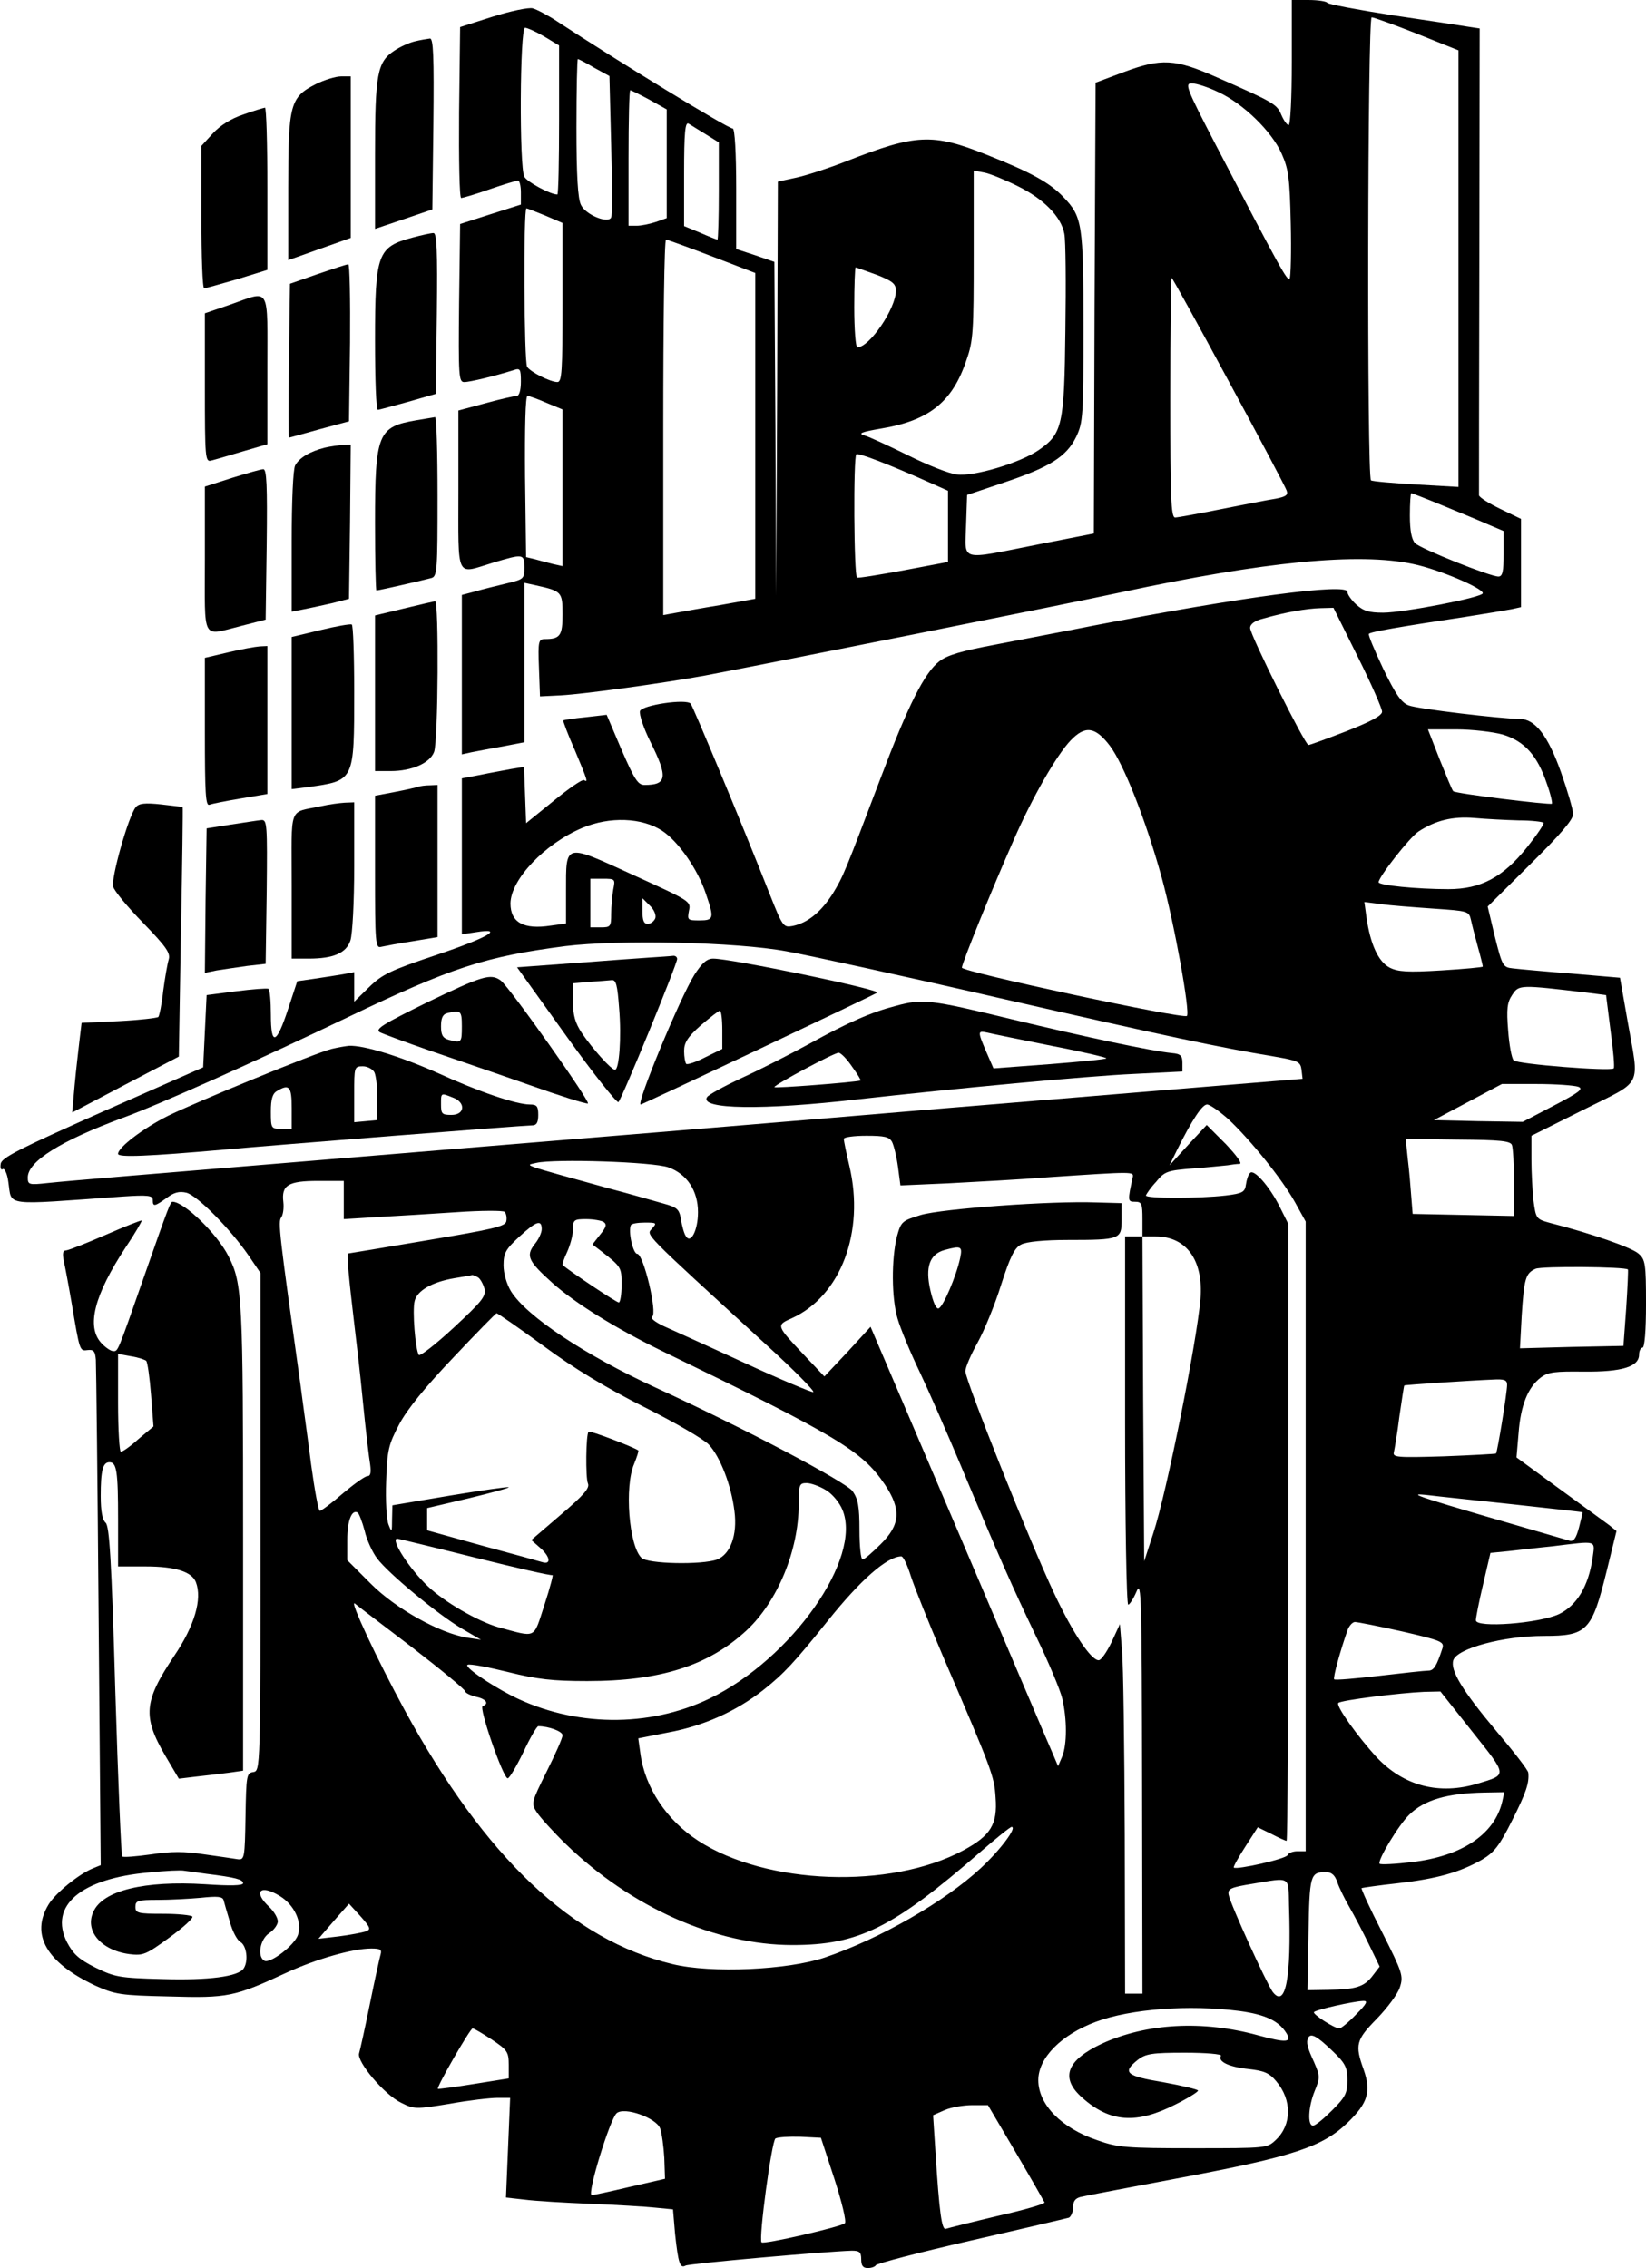 <?xml version="1.0" standalone="no"?>
<!DOCTYPE svg PUBLIC "-//W3C//DTD SVG 20010904//EN"
 "http://www.w3.org/TR/2001/REC-SVG-20010904/DTD/svg10.dtd">
<svg version="1.0" xmlns="http://www.w3.org/2000/svg"
 width="474pt" height="653pt" viewBox="0 0 474 653"
 preserveAspectRatio="xMidYMid meet">

<g transform="translate(0,653) scale(0.1,-0.1)"
fill="#000000" stroke="none">
<path d="M3720 6350 c0 -99 -4 -180 -9 -180 -5 0 -14 13 -21 29 -13 31 -21 36
-185 108 -122 54 -160 56 -270 15 l-80 -30 -3 -649 -2 -649 -163 -32 c-227
-45 -208 -50 -205 56 l3 87 107 36 c131 44 179 74 207 131 20 42 21 60 21 316
0 297 -3 318 -58 375 -39 41 -93 71 -222 122 -155 62 -203 59 -402 -19 -48
-19 -112 -40 -143 -47 l-55 -12 -2 -596 -3 -596 -2 480 -3 481 -55 19 -55 18
0 174 c0 103 -4 173 -10 173 -14 0 -328 192 -505 308 -27 18 -60 35 -71 38
-12 3 -64 -8 -115 -24 l-94 -30 -3 -246 c-1 -135 1 -246 6 -246 5 0 42 11 82
25 40 14 77 25 82 25 4 0 8 -15 8 -34 l0 -35 -88 -28 -87 -28 -3 -228 c-2
-211 -1 -227 15 -227 17 0 90 18 141 34 20 7 22 4 22 -33 0 -25 -5 -41 -12
-41 -6 0 -47 -9 -90 -21 l-78 -21 0 -229 c0 -262 -9 -242 100 -209 87 26 90
26 90 -14 0 -33 -2 -34 -52 -46 -29 -7 -70 -17 -90 -23 l-38 -10 0 -229 0
-230 27 6 c16 3 56 11 91 17 l62 12 0 229 0 230 32 -7 c76 -17 78 -19 78 -84
0 -61 -7 -71 -51 -71 -18 0 -20 -6 -17 -82 l3 -83 60 3 c71 4 294 35 415 57
179 34 1043 206 1200 240 411 88 682 115 840 81 72 -15 200 -69 200 -84 0 -12
-229 -56 -287 -56 -41 0 -57 5 -78 24 -14 13 -25 29 -25 36 0 26 -306 -15
-730 -97 -85 -17 -213 -41 -284 -55 -96 -18 -138 -30 -161 -48 -43 -33 -90
-127 -169 -336 -104 -274 -107 -282 -138 -333 -34 -53 -72 -84 -115 -93 -27
-5 -29 -3 -67 93 -82 208 -220 538 -227 547 -13 15 -139 -4 -146 -21 -3 -9 10
-49 30 -89 51 -102 48 -124 -17 -124 -19 0 -29 16 -66 101 l-43 101 -61 -7
c-33 -3 -62 -8 -64 -9 -1 -2 13 -40 33 -85 37 -88 39 -95 27 -87 -5 3 -44 -24
-88 -60 l-79 -64 -3 81 -3 81 -37 -6 c-20 -4 -61 -11 -89 -17 l-53 -10 0 -225
0 -224 40 6 c86 14 34 -16 -112 -65 -134 -45 -157 -56 -195 -93 l-43 -42 0 42
0 43 -32 -6 c-18 -3 -55 -9 -83 -13 l-49 -7 -26 -79 c-34 -104 -50 -109 -50
-17 0 38 -3 72 -7 74 -5 2 -46 -1 -93 -7 l-85 -11 -5 -104 -5 -104 -290 -128
c-238 -106 -291 -132 -293 -150 -2 -12 1 -19 6 -15 5 3 13 -13 16 -37 11 -71
-20 -67 329 -42 74 5 87 3 87 -10 0 -20 5 -19 40 6 21 16 36 20 57 15 31 -8
126 -104 179 -181 l34 -50 0 -717 c0 -715 0 -717 -21 -720 -19 -3 -20 -10 -22
-128 -2 -119 -3 -125 -22 -123 -11 2 -54 8 -96 14 -58 9 -96 9 -154 0 -43 -6
-80 -9 -83 -6 -3 3 -12 217 -20 477 -11 381 -17 475 -28 484 -9 8 -14 32 -14
77 0 73 6 97 25 97 21 0 25 -25 25 -166 l0 -134 80 0 c84 0 132 -15 144 -45
19 -49 -4 -126 -62 -212 -88 -131 -92 -175 -26 -288 l39 -66 50 6 c28 3 69 8
93 11 l42 6 0 669 c0 691 -2 734 -42 812 -32 64 -128 157 -161 157 -6 0 -10
-9 -82 -215 -78 -223 -75 -215 -89 -215 -7 0 -22 10 -34 23 -44 47 -21 138 70
276 27 40 47 75 46 77 -2 1 -48 -17 -103 -41 -55 -24 -106 -44 -114 -45 -10 0
-12 -8 -7 -32 4 -18 14 -71 22 -118 24 -142 23 -140 47 -137 17 2 21 -4 23
-28 1 -16 5 -351 8 -743 l6 -712 -22 -9 c-40 -16 -108 -71 -128 -104 -53 -87
-6 -168 135 -234 56 -25 71 -28 212 -31 169 -5 188 -1 337 68 87 40 192 70
245 70 26 0 31 -3 27 -17 -3 -10 -17 -74 -31 -143 -14 -69 -28 -132 -31 -142
-7 -24 73 -119 121 -142 38 -19 42 -19 140 -3 55 10 117 17 137 17 l37 0 -6
-144 -6 -143 54 -6 c30 -4 115 -9 189 -12 74 -3 158 -8 186 -11 l52 -5 6 -71
c9 -83 14 -100 30 -91 10 6 406 41 479 43 22 0 27 -4 27 -25 0 -18 5 -25 19
-25 11 0 21 4 23 8 2 5 125 37 273 71 149 34 276 64 283 66 6 3 12 16 12 29 0
18 6 27 23 31 12 3 144 28 292 56 318 60 404 88 476 158 58 56 68 89 46 152
-26 72 -22 86 38 147 30 31 60 71 66 90 11 33 8 42 -51 159 -35 68 -61 125
-59 127 2 1 50 8 105 14 112 13 177 31 242 68 35 21 50 40 86 112 41 81 50
109 47 138 0 7 -42 61 -92 120 -99 118 -133 175 -124 204 11 34 144 70 261 70
125 0 138 14 181 188 l28 114 -21 17 c-12 9 -77 56 -144 105 l-123 90 6 70 c6
80 27 132 64 160 21 16 42 18 124 17 110 -1 159 14 159 49 0 11 5 20 10 20 6
0 10 49 10 126 0 117 -2 128 -22 145 -19 17 -136 58 -254 88 -40 11 -41 12
-48 64 -3 28 -6 82 -6 119 l0 68 150 75 c174 87 161 61 127 255 l-22 125 -140
12 c-77 6 -153 13 -169 15 -28 3 -30 7 -51 90 l-21 88 123 122 c86 85 123 128
123 144 0 13 -16 67 -35 121 -37 104 -74 153 -118 153 -58 1 -295 29 -320 39
-22 8 -38 32 -74 106 -25 53 -44 98 -41 100 5 6 86 20 278 49 58 9 117 19 133
22 l27 6 0 127 0 127 -60 29 c-33 16 -60 33 -61 39 0 6 0 311 1 677 l1 667
-33 5 c-18 3 -116 18 -218 33 -102 16 -186 32 -188 36 -2 4 -26 8 -53 8 l-49
0 0 -180z m360 83 l120 -48 0 -628 0 -629 -122 7 c-68 4 -126 9 -130 12 -12 7
-10 1333 2 1333 6 0 64 -21 130 -47z m-2513 -8 l43 -26 0 -214 c0 -118 -2
-215 -5 -215 -20 0 -87 36 -95 51 -15 27 -13 429 2 429 6 0 31 -11 55 -25z
m144 -90 l44 -24 5 -198 c3 -109 3 -203 0 -209 -8 -19 -73 7 -87 36 -9 18 -13
84 -13 223 0 108 2 197 4 197 2 0 24 -11 47 -25z m1797 -70 c72 -33 155 -114
183 -178 20 -45 23 -71 26 -200 2 -82 0 -153 -3 -159 -6 -10 -26 26 -213 385
-85 164 -90 177 -69 177 13 0 47 -11 76 -25z m-1638 -22 l50 -28 0 -157 0
-156 -31 -11 c-18 -6 -43 -11 -55 -11 l-24 0 0 195 c0 107 2 195 5 195 3 0 27
-12 55 -27z m163 -100 l37 -23 0 -140 c0 -77 -2 -140 -4 -140 -2 0 -25 9 -50
20 l-46 19 0 151 c0 118 3 150 13 144 6 -4 29 -18 50 -31z m898 -149 c75 -37
125 -88 134 -137 4 -19 5 -144 3 -278 -3 -275 -9 -298 -77 -345 -54 -37 -188
-77 -236 -70 -21 2 -84 27 -140 55 -55 27 -111 53 -125 57 -20 6 -11 10 47 20
139 23 206 77 246 197 20 56 21 84 21 304 l0 242 31 -6 c16 -3 60 -21 96 -39z
m-1360 -85 l49 -21 0 -229 c0 -200 -2 -229 -15 -229 -20 0 -78 29 -87 44 -9
13 -11 456 -2 456 3 0 28 -10 55 -21z m479 -117 l125 -48 0 -469 0 -469 -100
-18 c-55 -9 -115 -20 -132 -23 l-33 -6 0 541 c0 297 3 540 8 540 4 0 64 -22
132 -48z m474 -53 c46 -18 56 -26 56 -46 0 -51 -76 -163 -111 -163 -5 0 -9 52
-9 115 0 63 2 115 4 115 2 0 29 -10 60 -21z m1014 -306 c89 -164 164 -306 167
-315 5 -13 -1 -18 -32 -24 -21 -3 -91 -17 -157 -30 -65 -13 -125 -24 -132 -24
-12 0 -14 60 -14 345 0 190 2 345 4 345 2 0 76 -134 164 -297z m-1964 -63 l46
-19 0 -226 0 -225 -27 6 c-16 4 -39 10 -53 14 l-25 6 -3 232 c-1 139 1 232 7
232 5 0 30 -9 55 -20z m1109 -232 l47 -21 0 -103 0 -102 -127 -24 c-71 -13
-131 -23 -135 -21 -9 5 -11 347 -2 355 5 5 92 -28 217 -84z m1468 -62 c46 -19
105 -43 132 -55 l47 -20 0 -66 c0 -50 -3 -65 -15 -65 -24 0 -224 80 -240 96
-10 11 -15 36 -15 80 0 35 2 64 4 64 2 0 41 -15 87 -34z m-241 -437 c39 -78
70 -149 70 -158 0 -11 -31 -28 -102 -56 -57 -22 -106 -40 -110 -40 -10 0 -168
317 -168 337 0 11 13 21 38 27 62 18 125 29 165 30 l37 1 70 -141z m-714 -256
c40 -53 104 -215 149 -378 37 -134 83 -390 73 -400 -10 -10 -648 127 -648 139
0 12 84 220 149 367 54 124 124 245 164 287 42 44 71 40 113 -15z m1132 32
c62 -19 99 -60 126 -140 11 -30 17 -57 15 -59 -6 -4 -278 29 -284 36 -3 2 -20
44 -39 91 l-34 87 82 0 c45 0 105 -7 134 -15z m45 -247 c37 0 70 -4 72 -7 2
-4 -20 -36 -48 -71 -69 -86 -133 -120 -226 -120 -91 0 -201 11 -201 20 0 15
90 130 115 146 49 32 98 44 160 39 33 -3 91 -6 128 -7z m-2466 -30 c47 -31
103 -112 126 -182 24 -70 23 -76 -19 -76 -34 0 -35 1 -30 28 6 27 4 28 -161
103 -199 91 -193 93 -193 -47 l0 -93 -44 -6 c-78 -12 -116 9 -116 64 1 69 98
171 206 217 80 34 173 30 231 -8z m-141 -169 c-3 -17 -6 -49 -6 -70 0 -37 -2
-39 -30 -39 l-30 0 0 70 0 70 36 0 c36 0 36 -1 30 -31z m121 -83 c-4 -9 -13
-16 -22 -16 -11 0 -15 10 -15 37 l0 37 21 -21 c13 -12 19 -28 16 -37z m2241
28 c100 -7 102 -7 108 -33 3 -14 12 -49 20 -78 8 -28 14 -53 14 -56 0 -2 -54
-7 -119 -11 -98 -6 -125 -4 -149 8 -33 17 -56 68 -67 145 l-6 44 48 -6 c26 -4
94 -9 151 -13z m-1863 -123 c61 -11 337 -71 615 -135 486 -111 628 -141 790
-168 69 -12 75 -15 78 -38 l3 -26 -268 -22 c-147 -12 -349 -29 -448 -37 -231
-19 -353 -29 -720 -60 -165 -14 -628 -52 -1030 -85 -959 -79 -1079 -89 -1147
-96 -55 -6 -58 -5 -58 16 0 46 94 105 272 171 110 40 388 165 649 290 300 144
397 175 627 205 154 19 493 12 637 -15z m2305 -119 l55 -7 13 -103 c8 -57 12
-106 9 -108 -9 -9 -277 12 -288 23 -6 6 -13 45 -16 86 -5 62 -3 81 12 103 19
29 22 29 215 6z m-25 -271 c16 -6 3 -16 -70 -54 l-90 -47 -128 2 -128 3 98 52
98 52 100 0 c55 0 109 -4 120 -8z m-1008 -93 c63 -59 154 -171 192 -239 l31
-56 0 -906 0 -907 -24 0 c-13 0 -26 -5 -28 -11 -4 -11 -147 -43 -155 -36 -2 2
13 29 33 60 l36 56 39 -19 c21 -11 41 -20 44 -20 3 0 5 400 5 888 l0 888 -25
50 c-29 58 -74 109 -85 97 -5 -4 -10 -19 -12 -33 -3 -22 -9 -26 -58 -32 -78
-9 -230 -9 -230 0 1 4 13 22 29 39 25 31 33 33 107 39 43 3 88 8 99 9 11 2 27
4 35 4 8 1 -9 24 -40 57 l-55 55 -54 -58 -53 -58 22 45 c43 86 72 130 86 130
8 0 35 -19 61 -42z m-968 -66 c5 -10 13 -42 17 -72 l7 -53 136 6 c75 4 208 11
296 18 239 16 240 16 237 0 -15 -69 -15 -71 7 -71 19 0 21 -6 21 -50 l0 -50
38 0 c89 0 138 -69 129 -180 -11 -127 -98 -560 -136 -675 l-26 -80 -3 468 -2
467 -25 0 -25 0 0 -530 c0 -291 4 -530 9 -530 4 0 15 17 24 38 14 34 15 -13
16 -560 l1 -598 -25 0 -25 0 -1 458 c-1 251 -4 490 -8 531 l-6 75 -24 -52
c-14 -29 -30 -52 -37 -52 -22 0 -74 77 -128 192 -68 143 -256 614 -256 640 0
11 16 48 35 82 19 34 50 109 68 167 26 81 39 107 58 116 15 8 67 13 134 13
152 0 155 2 155 59 l0 47 -73 2 c-129 5 -443 -18 -505 -36 -55 -17 -57 -19
-69 -62 -16 -64 -16 -178 2 -237 8 -28 37 -98 64 -154 27 -57 79 -176 116
-264 113 -270 151 -355 218 -495 36 -74 70 -155 76 -180 14 -60 14 -132 0
-167 l-12 -28 -17 40 c-10 22 -131 307 -270 633 l-253 592 -66 -72 -67 -71
-54 57 c-86 91 -86 90 -39 111 140 64 210 248 165 438 -9 38 -16 72 -16 78 0
5 29 9 65 9 52 0 66 -3 74 -18z m1785 -9 c3 -8 6 -57 6 -109 l0 -95 -146 3
-146 3 -4 50 c-2 28 -6 76 -10 108 l-6 58 150 -2 c123 -1 152 -4 156 -16z
m-2429 -64 c53 -19 85 -67 85 -129 0 -52 -21 -93 -35 -69 -5 7 -11 29 -14 48
-5 30 -11 35 -51 46 -25 7 -94 27 -155 43 -264 73 -243 66 -210 74 52 12 336
3 380 -13z m-935 -94 l0 -55 98 6 c53 3 155 9 227 14 71 5 134 5 138 1 5 -5 7
-17 5 -27 -2 -15 -38 -23 -228 -55 -124 -21 -227 -38 -228 -38 -4 -1 3 -76 18
-201 5 -41 17 -142 25 -225 8 -82 18 -165 21 -182 3 -23 1 -33 -8 -33 -7 0
-39 -23 -71 -50 -32 -28 -62 -50 -66 -50 -4 0 -15 60 -25 133 -9 72 -24 177
-31 232 -61 434 -65 468 -55 480 5 7 8 26 6 44 -6 49 14 61 100 61 l74 0 0
-55z m748 -63 c10 -7 8 -15 -10 -37 l-22 -28 25 -19 c59 -46 59 -47 59 -98 0
-27 -4 -50 -8 -50 -7 0 -137 87 -161 107 -3 2 3 19 12 38 9 20 17 49 17 65 0
28 3 30 38 30 20 0 43 -4 50 -8z m-178 -21 c0 -10 -9 -30 -21 -44 -25 -33 -18
-48 52 -111 65 -58 183 -131 314 -195 511 -248 577 -288 643 -385 48 -72 45
-116 -12 -172 -24 -24 -47 -44 -52 -44 -5 0 -9 38 -9 84 0 69 -4 90 -20 113
-21 27 -308 179 -565 297 -205 94 -375 207 -419 279 -12 20 -21 51 -21 74 0
35 6 46 45 82 49 45 65 51 65 22z m318 2 c-17 -20 -35 -2 330 -336 79 -72 139
-133 134 -135 -5 -1 -94 36 -198 84 -104 48 -209 95 -233 106 -25 12 -39 23
-33 27 16 10 -25 181 -43 181 -12 0 -27 66 -18 83 2 4 20 7 40 7 34 0 35 -1
21 -17z m887 -85 c-11 -52 -49 -141 -62 -145 -7 -3 -16 18 -24 53 -15 66 -2
103 41 115 48 13 52 11 45 -23z m1923 -33 c1 -1 -1 -51 -5 -111 l-8 -109 -149
-3 -149 -4 5 94 c7 107 11 122 40 135 18 8 257 6 266 -2z m-3311 -23 c6 -4 14
-18 18 -32 5 -22 -6 -36 -89 -113 -52 -48 -97 -83 -100 -78 -10 16 -19 128
-12 155 7 30 50 55 115 66 25 4 48 8 51 9 3 0 10 -3 17 -7z m188 -197 c88 -65
181 -121 290 -176 88 -44 172 -93 186 -108 33 -35 65 -118 74 -192 9 -69 -12
-124 -50 -139 -43 -16 -201 -13 -218 5 -36 35 -49 205 -21 270 8 20 14 38 12
39 -16 11 -140 58 -143 54 -8 -8 -9 -133 -2 -149 6 -13 -12 -34 -78 -90 l-85
-73 25 -22 c29 -25 33 -49 8 -42 -10 3 -89 25 -175 48 l-158 44 0 32 0 32 119
28 c66 16 118 30 116 32 -2 2 -78 -9 -169 -24 l-166 -28 -1 -40 c0 -38 -1 -39
-10 -16 -6 14 -9 70 -7 125 3 91 7 106 38 165 23 43 75 107 155 191 66 70 122
127 125 128 3 0 64 -42 135 -94z m-1144 -43 c4 -4 10 -48 14 -98 l7 -91 -43
-36 c-23 -21 -46 -37 -51 -37 -4 0 -8 64 -8 141 l0 141 38 -7 c20 -3 40 -10
43 -13z m3919 -69 c0 -23 -28 -194 -32 -198 -2 -1 -70 -5 -151 -8 -134 -4
-147 -3 -143 12 2 9 10 55 16 104 7 48 13 88 14 88 1 2 200 15 254 17 34 2 42
-1 42 -15z m-1962 -303 c19 -11 40 -37 48 -57 58 -139 -146 -429 -382 -543
-176 -85 -391 -82 -569 7 -70 36 -141 86 -128 90 7 3 59 -7 116 -21 84 -21
129 -26 228 -26 210 0 349 44 459 146 89 83 150 230 150 363 0 57 2 61 23 61
12 0 37 -9 55 -20z m1977 -41 c110 -12 201 -22 202 -23 1 -1 -4 -20 -10 -44
-8 -30 -15 -41 -27 -38 -455 132 -478 139 -405 131 22 -3 130 -14 240 -26z
m-3305 -76 c6 -27 23 -63 36 -80 33 -44 176 -162 244 -202 l55 -32 -40 6 c-79
13 -205 83 -277 155 l-68 68 0 59 c0 55 13 88 30 78 4 -3 13 -26 20 -52z m316
-77 c120 -30 221 -53 225 -51 3 3 -7 -36 -23 -85 -33 -101 -21 -95 -133 -65
-59 17 -156 73 -203 118 -54 51 -109 137 -88 137 2 0 102 -24 222 -54z m3220
-3 c-12 -80 -45 -135 -96 -160 -57 -27 -240 -41 -240 -18 0 7 9 54 21 104 l21
90 51 5 c29 3 86 10 127 14 133 16 123 19 116 -35z m-1963 -51 c10 -31 51
-133 91 -227 144 -335 149 -348 153 -410 6 -78 -14 -110 -94 -153 -210 -112
-566 -99 -762 28 -91 59 -154 153 -167 252 l-6 43 86 17 c103 19 196 61 275
123 58 46 89 79 186 200 93 116 169 183 210 184 6 1 18 -25 28 -57z m-1435
-206 c83 -64 152 -121 152 -126 0 -4 14 -11 30 -15 29 -6 40 -20 20 -27 -12
-4 59 -208 72 -208 5 0 25 34 45 75 19 41 39 75 43 75 30 0 70 -15 70 -26 0
-8 -21 -55 -46 -105 -44 -89 -45 -91 -28 -117 10 -15 47 -56 83 -91 189 -183
432 -291 653 -291 190 0 289 49 540 267 46 40 87 73 91 73 17 0 -31 -65 -88
-118 -104 -97 -291 -204 -450 -258 -107 -36 -327 -46 -438 -19 -289 69 -540
307 -771 730 -79 145 -162 322 -144 308 7 -6 82 -63 166 -127z m2849 47 c113
-26 122 -30 117 -48 -17 -52 -25 -65 -41 -65 -10 0 -74 -7 -142 -15 -69 -8
-127 -13 -129 -10 -4 4 18 84 39 143 5 12 14 22 21 22 7 0 68 -12 135 -27z
m203 -289 c102 -128 101 -123 16 -149 -112 -34 -214 -7 -292 76 -55 60 -118
148 -110 156 8 8 178 29 247 32 l47 1 92 -116z m86 -201 c-22 -94 -116 -157
-259 -174 -49 -6 -91 -8 -94 -5 -8 8 56 114 86 142 43 42 109 61 215 63 l58 1
-6 -27z m-3731 -208 c81 -10 105 -16 105 -27 0 -7 -36 -8 -109 -3 -175 11
-295 -18 -322 -79 -26 -55 22 -111 103 -122 40 -5 48 -2 115 47 40 29 70 56
67 61 -3 4 -41 8 -85 8 -72 0 -79 2 -79 20 0 18 7 20 64 20 34 0 91 3 124 6
48 5 63 4 66 -7 2 -8 10 -36 18 -62 7 -27 21 -53 30 -58 18 -10 24 -54 10 -76
-15 -24 -101 -35 -235 -31 -123 3 -137 6 -192 33 -48 24 -64 39 -82 73 -53
105 40 184 237 201 47 5 92 7 100 5 8 -1 38 -5 65 -9z m3256 -24 c5 -15 21
-48 35 -72 14 -24 39 -72 56 -107 l31 -64 -20 -26 c-24 -32 -48 -40 -128 -41
l-60 -1 3 162 c3 170 5 178 50 178 16 0 26 -8 33 -29z m-139 -68 c7 -209 -10
-296 -47 -248 -18 25 -122 253 -127 280 -3 17 6 21 67 31 114 19 105 24 107
-63z m-2906 28 c41 -25 65 -75 52 -112 -10 -30 -81 -84 -97 -74 -21 12 -12 62
14 79 14 9 25 25 25 34 0 10 -11 29 -25 42 -47 44 -26 66 31 31z m247 -102
c-10 -3 -45 -10 -77 -14 l-59 -7 44 51 44 50 33 -36 c29 -33 31 -38 15 -44z
m2852 -239 c-21 -22 -43 -40 -48 -40 -15 0 -79 42 -73 47 6 7 113 31 141 32
15 1 12 -7 -20 -39z m-335 10 c73 -10 112 -28 134 -63 18 -28 0 -29 -81 -7
-160 44 -321 35 -450 -24 -102 -48 -121 -99 -56 -156 80 -71 156 -76 268 -19
36 18 65 36 65 40 0 3 -45 14 -100 24 -108 18 -119 28 -74 64 23 18 41 21 136
21 61 0 107 -4 104 -9 -10 -16 22 -32 79 -38 45 -5 60 -11 80 -35 46 -54 45
-126 -1 -169 -25 -24 -27 -24 -237 -24 -194 0 -218 2 -277 23 -104 35 -170
103 -170 173 0 64 66 131 166 168 99 37 267 50 414 31z m-2154 -82 c45 -30 49
-36 49 -73 l0 -39 -100 -16 c-55 -9 -102 -15 -104 -14 -5 4 93 174 100 174 4
0 29 -15 55 -32z m2419 -31 c40 -38 45 -49 45 -87 0 -37 -6 -48 -44 -86 -24
-24 -48 -44 -55 -44 -16 0 -14 53 5 100 16 39 15 43 -2 83 -20 43 -23 57 -17
70 8 14 24 6 68 -36z m-910 -294 c44 -75 81 -140 83 -144 2 -4 -59 -22 -135
-39 -76 -18 -143 -35 -149 -37 -12 -5 -19 46 -30 219 l-7 108 34 15 c19 8 54
14 79 14 l45 0 80 -136z m-1024 69 c5 -14 10 -52 12 -85 l2 -60 -100 -23 c-55
-13 -105 -24 -111 -24 -15 0 53 221 72 236 23 19 114 -14 125 -44z m502 -146
c21 -65 35 -122 30 -127 -10 -10 -234 -62 -240 -55 -9 9 29 291 40 299 7 4 39
6 72 5 l59 -3 39 -119z"/>
<path d="M1870 3773 c-30 -2 -128 -9 -218 -16 l-163 -12 142 -198 c78 -109
146 -194 150 -190 10 10 169 397 169 412 0 6 -6 10 -12 9 -7 -1 -38 -3 -68 -5z
m-87 -147 c7 -84 0 -176 -12 -176 -11 0 -65 61 -95 105 -20 30 -26 52 -26 92
l0 52 48 4 c26 2 54 4 63 5 13 2 17 -13 22 -82z"/>
<path d="M2000 3724 c-41 -65 -169 -374 -155 -374 5 0 676 317 681 322 9 9
-420 98 -472 98 -18 0 -32 -12 -54 -46z m80 -159 l0 -55 -49 -24 c-27 -14 -51
-22 -55 -19 -3 4 -6 20 -6 37 0 24 10 40 47 73 27 23 51 42 56 43 4 0 7 -25 7
-55z"/>
<path d="M1230 3644 c-128 -63 -151 -77 -136 -86 10 -5 75 -29 144 -53 70 -24
199 -68 287 -99 87 -31 163 -55 168 -53 9 3 -225 334 -251 354 -29 21 -52 14
-212 -63z m100 -69 c0 -47 -1 -48 -37 -39 -18 5 -23 14 -23 39 0 24 5 35 18
38 39 10 42 7 42 -38z"/>
<path d="M2580 3634 c-70 -18 -137 -47 -249 -109 -57 -31 -145 -76 -196 -99
-51 -24 -95 -48 -99 -55 -22 -35 160 -38 436 -6 277 31 660 67 792 73 l141 7
0 25 c0 20 -5 26 -30 28 -59 6 -244 45 -464 98 -231 56 -254 59 -331 38z m448
-115 c89 -17 160 -34 158 -36 -2 -3 -77 -10 -165 -17 l-160 -12 -21 48 c-25
59 -25 61 3 55 12 -3 95 -20 185 -38z m-575 -59 c16 -22 27 -40 25 -41 -17 -5
-248 -23 -248 -19 0 7 172 99 185 99 6 0 23 -17 38 -39z"/>
<path d="M955 3510 c-48 -12 -393 -154 -472 -193 -73 -37 -143 -91 -143 -109
0 -11 88 -7 305 12 142 13 865 70 888 70 12 0 17 8 17 30 0 25 -4 30 -24 30
-39 0 -148 37 -266 91 -106 47 -212 80 -255 78 -11 -1 -33 -5 -50 -9z m123
-67 c5 -10 9 -45 8 -78 l-1 -60 -32 -3 -33 -3 0 80 c0 79 0 81 25 81 13 0 28
-8 33 -17z m-238 -103 l0 -60 -30 0 c-29 0 -30 1 -30 50 0 36 5 52 18 59 35
21 42 13 42 -49z m464 30 c38 -14 35 -50 -4 -50 -27 0 -30 3 -30 30 0 34 -1
34 34 20z"/>
<path d="M1195 6411 c-17 -4 -43 -16 -58 -26 -51 -33 -57 -66 -57 -301 l0
-213 83 28 82 28 3 246 c2 195 0 247 -10 246 -7 -1 -27 -4 -43 -8z"/>
<path d="M910 6288 c-75 -38 -80 -58 -80 -300 l0 -207 90 32 90 32 0 233 0
232 -28 0 c-15 0 -48 -10 -72 -22z"/>
<path d="M700 6200 c-34 -11 -67 -32 -87 -54 l-33 -36 0 -205 c0 -113 3 -205
8 -205 4 0 46 12 95 26 l87 27 0 234 c0 128 -3 233 -7 233 -5 -1 -33 -9 -63
-20z"/>
<path d="M1188 5846 c-101 -27 -108 -46 -108 -296 0 -110 3 -200 8 -200 4 0
43 11 87 23 l80 23 3 232 c2 182 0 232 -10 231 -7 0 -34 -6 -60 -13z"/>
<path d="M915 5741 l-80 -28 -3 -221 c-1 -122 -1 -222 0 -222 2 0 41 11 88 24
l85 23 3 227 c1 124 -1 226 -5 225 -5 0 -44 -13 -88 -28z"/>
<path d="M663 5653 l-73 -25 0 -215 c0 -199 1 -214 18 -209 9 2 50 14 90 26
l72 21 0 214 c0 247 10 229 -107 188z"/>
<path d="M1199 5320 c-111 -19 -119 -38 -119 -295 0 -107 2 -195 4 -195 7 0
138 30 159 36 16 5 17 25 17 235 0 126 -3 228 -7 228 -5 -1 -29 -5 -54 -9z"/>
<path d="M935 5241 c-43 -11 -73 -29 -85 -51 -6 -11 -10 -102 -10 -220 l0
-201 36 7 c20 4 57 12 83 18 l46 12 3 222 2 222 -22 -1 c-13 -1 -36 -4 -53 -8z"/>
<path d="M668 5154 l-78 -25 0 -209 c0 -241 -11 -221 105 -192 l70 18 3 217
c2 170 0 217 -10 216 -7 0 -48 -12 -90 -25z"/>
<path d="M1163 4778 l-83 -20 0 -224 0 -224 45 0 c61 0 113 23 125 55 12 30
14 436 3 434 -5 -1 -45 -10 -90 -21z"/>
<path d="M923 4716 l-83 -20 0 -219 0 -219 48 6 c133 19 132 16 132 275 0 104
-3 191 -7 193 -5 2 -45 -5 -90 -16z"/>
<path d="M658 4652 l-68 -16 0 -214 c0 -175 2 -213 13 -209 8 3 48 11 90 18
l77 13 0 213 0 213 -22 -1 c-13 -1 -53 -8 -90 -17z"/>
<path d="M1205 4265 c-5 -2 -36 -9 -67 -15 l-58 -11 0 -220 c0 -205 1 -220 18
-215 9 2 50 10 90 16 l72 12 0 219 0 219 -22 -1 c-13 0 -27 -2 -33 -4z"/>
<path d="M391 4206 c-21 -25 -72 -206 -65 -229 3 -12 42 -59 86 -104 67 -69
79 -87 74 -105 -4 -13 -11 -54 -16 -91 -4 -38 -11 -71 -14 -75 -4 -3 -55 -9
-114 -12 l-107 -5 -6 -50 c-3 -27 -10 -85 -14 -129 l-7 -79 154 81 153 80 6
359 c4 197 6 359 5 359 0 1 -28 4 -62 8 -47 5 -64 3 -73 -8z"/>
<path d="M925 4209 c-96 -21 -85 8 -85 -229 l0 -210 49 0 c71 0 108 16 120 52
6 18 11 110 11 214 l0 184 -27 -1 c-16 -1 -46 -5 -68 -10z"/>
<path d="M665 4156 l-70 -11 -3 -208 -2 -208 34 7 c20 3 59 9 88 13 l53 6 3
208 c2 193 1 207 -15 206 -10 -1 -49 -7 -88 -13z"/>
</g>
</svg>
